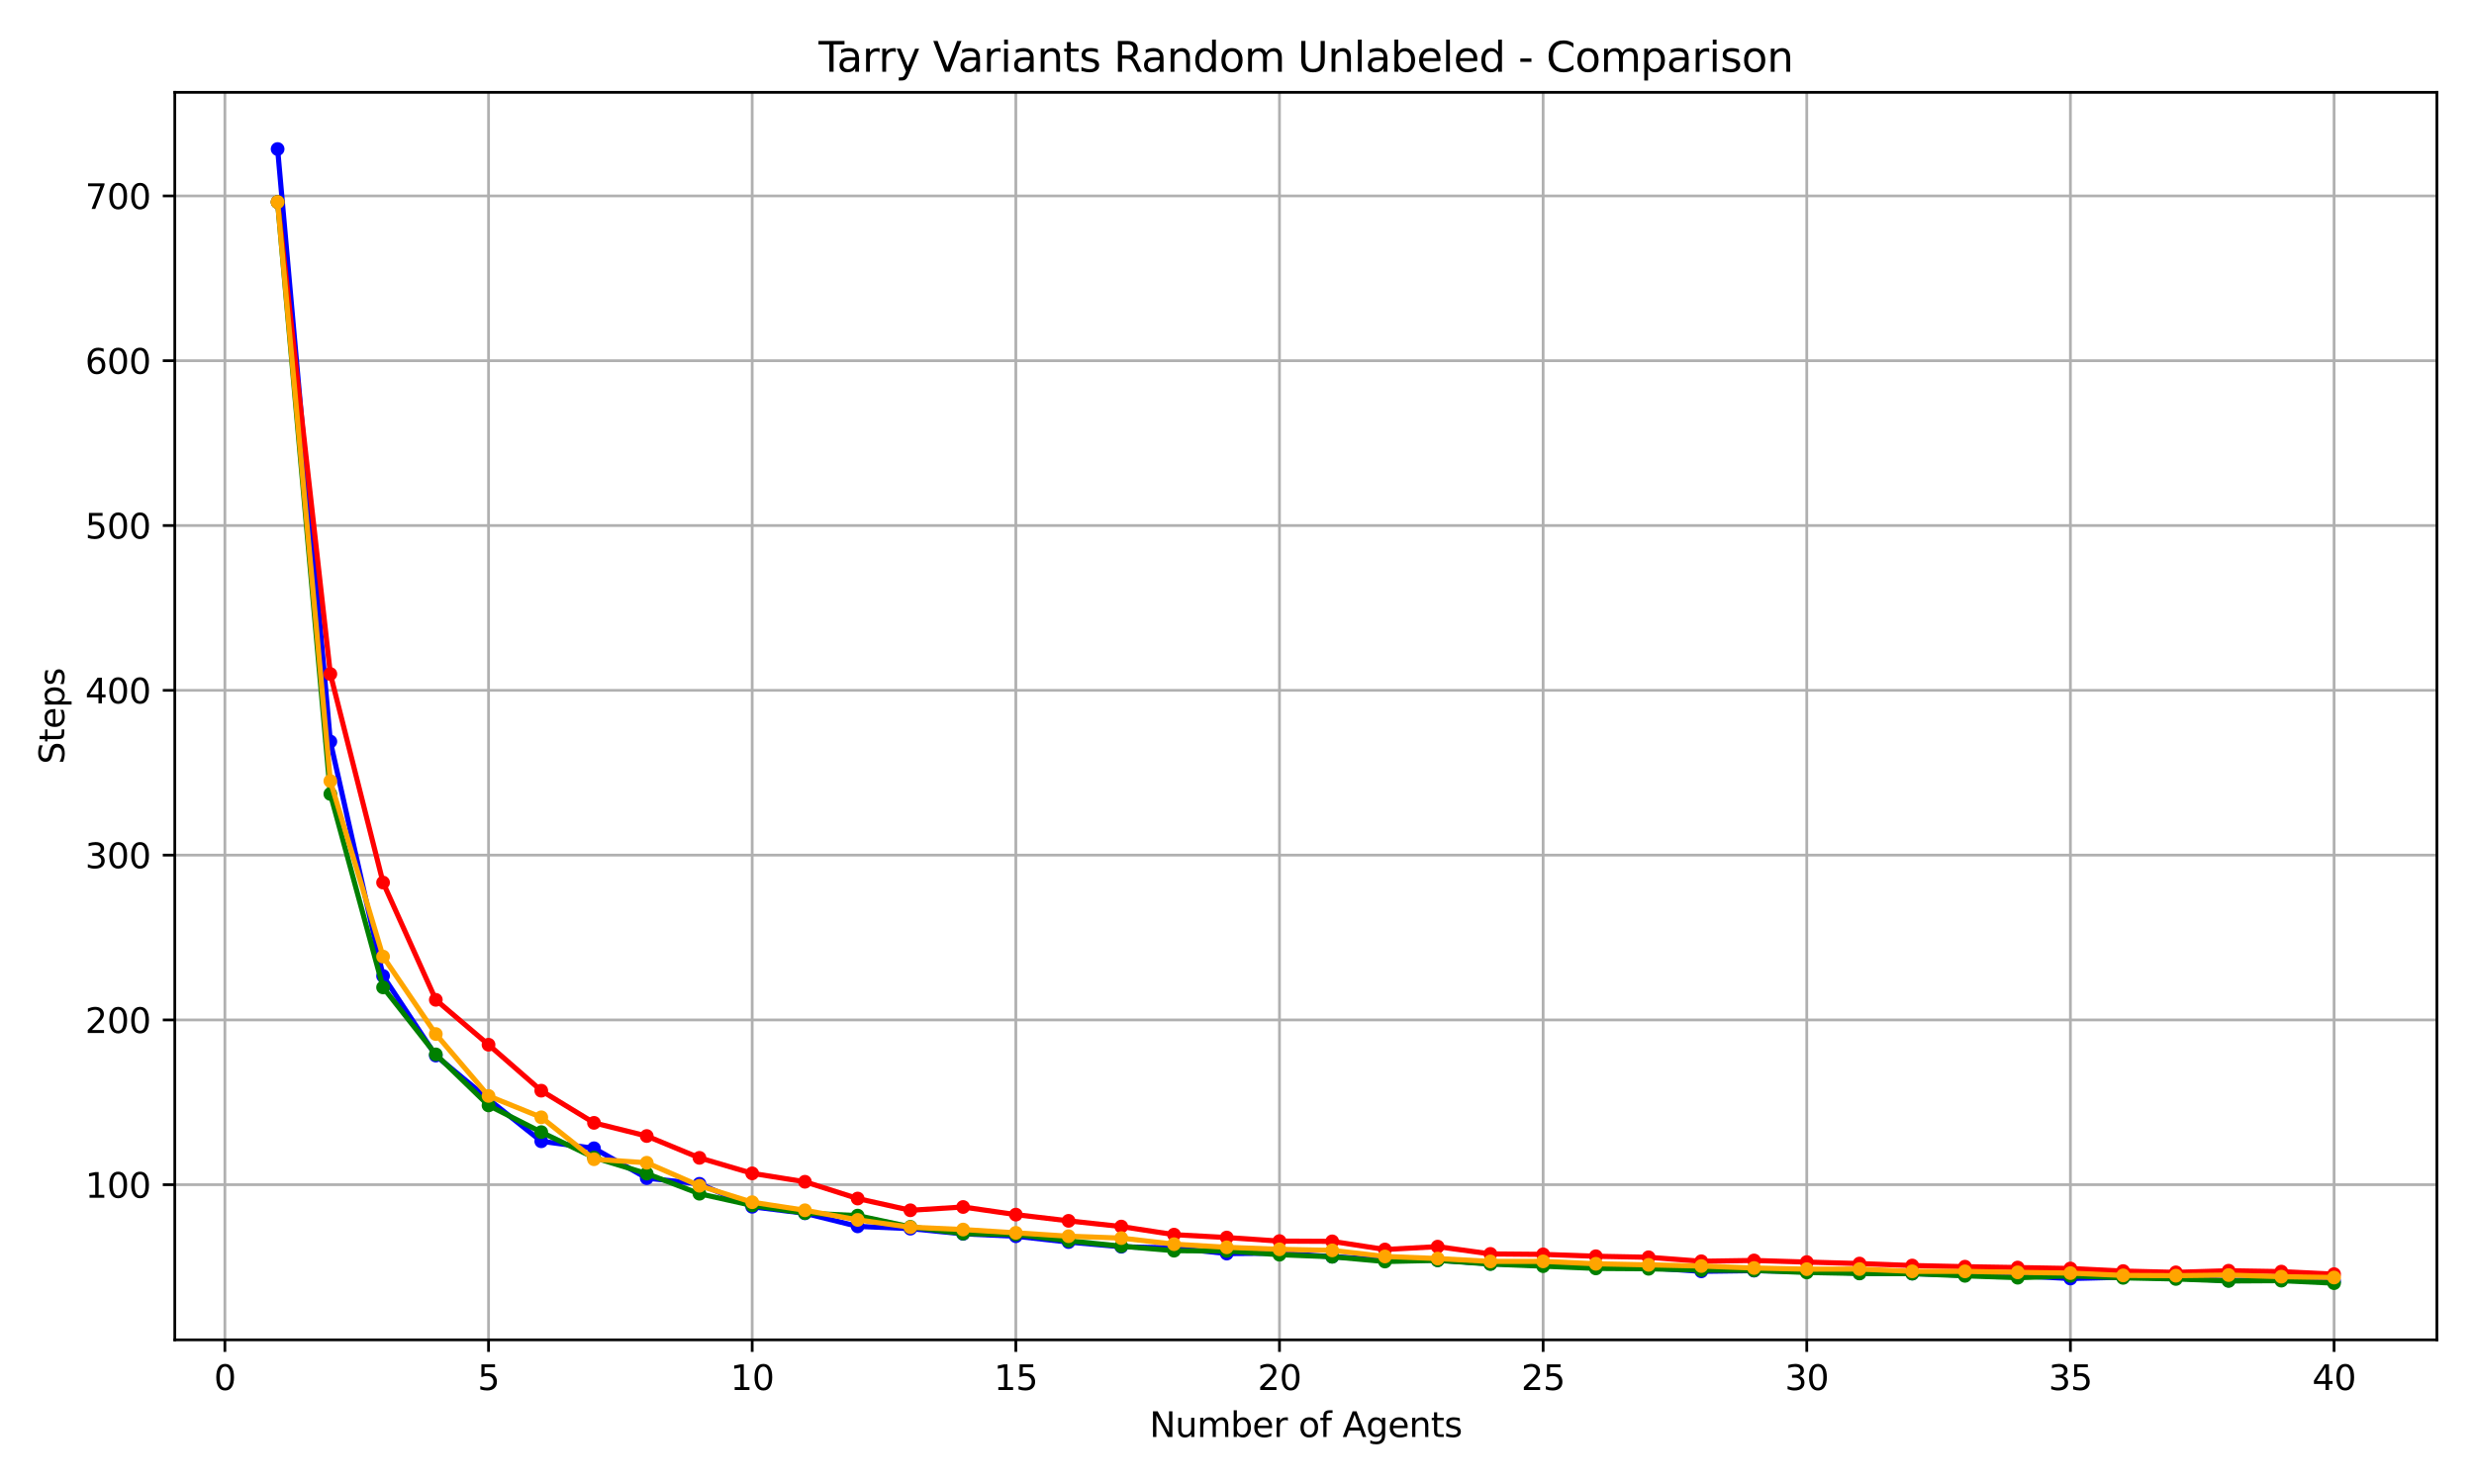 <?xml version="1.0" encoding="utf-8" standalone="no"?>
<!DOCTYPE svg PUBLIC "-//W3C//DTD SVG 1.1//EN"
  "http://www.w3.org/Graphics/SVG/1.1/DTD/svg11.dtd">
<svg xmlns:xlink="http://www.w3.org/1999/xlink" width="720pt" height="432pt" viewBox="0 0 720 432" xmlns="http://www.w3.org/2000/svg" version="1.1">
 <defs>
  <style type="text/css">*{stroke-linejoin: round; stroke-linecap: butt}</style>
 </defs>
 <g id="figure_1">
  <g id="patch_1">
   <path d="M 0 432 
L 720 432 
L 720 0 
L 0 0 
z
" style="fill: #ffffff"/>
  </g>
  <g id="axes_1">
   <g id="patch_2">
    <path d="M 50.87 390.04 
L 709.2 390.04 
L 709.2 26.88 
L 50.87 26.88 
z
" style="fill: #ffffff"/>
   </g>
   <g id="matplotlib.axis_1">
    <g id="xtick_1">
     <g id="line2d_1">
      <path d="M 65.448 390.04 
L 65.448 26.88 
" clip-path="url(#p82a83220ca)" style="fill: none; stroke: #b0b0b0; stroke-width: 0.8; stroke-linecap: square"/>
     </g>
     <g id="line2d_2">
      <defs>
       <path id="m74e7dd4999" d="M 0 0 
L 0 3.5 
" style="stroke: #000000; stroke-width: 0.8"/>
      </defs>
      <g>
       <use xlink:href="#m74e7dd4999" x="65.448" y="390.04" style="stroke: #000000; stroke-width: 0.8"/>
      </g>
     </g>
     <g id="text_1">
      <!-- 0 -->
      <g transform="translate(62.267 404.638) scale(0.1 -0.1)">
       <defs>
        <path id="DejaVuSans-30" d="M 2034 4250 
Q 1547 4250 1301 3770 
Q 1056 3291 1056 2328 
Q 1056 1369 1301 889 
Q 1547 409 2034 409 
Q 2525 409 2770 889 
Q 3016 1369 3016 2328 
Q 3016 3291 2770 3770 
Q 2525 4250 2034 4250 
z
M 2034 4750 
Q 2819 4750 3233 4129 
Q 3647 3509 3647 2328 
Q 3647 1150 3233 529 
Q 2819 -91 2034 -91 
Q 1250 -91 836 529 
Q 422 1150 422 2328 
Q 422 3509 836 4129 
Q 1250 4750 2034 4750 
z
" transform="scale(0.016)"/>
       </defs>
       <use xlink:href="#DejaVuSans-30"/>
      </g>
     </g>
    </g>
    <g id="xtick_2">
     <g id="line2d_3">
      <path d="M 142.177 390.04 
L 142.177 26.88 
" clip-path="url(#p82a83220ca)" style="fill: none; stroke: #b0b0b0; stroke-width: 0.8; stroke-linecap: square"/>
     </g>
     <g id="line2d_4">
      <g>
       <use xlink:href="#m74e7dd4999" x="142.177" y="390.04" style="stroke: #000000; stroke-width: 0.8"/>
      </g>
     </g>
     <g id="text_2">
      <!-- 5 -->
      <g transform="translate(138.996 404.638) scale(0.1 -0.1)">
       <defs>
        <path id="DejaVuSans-35" d="M 691 4666 
L 3169 4666 
L 3169 4134 
L 1269 4134 
L 1269 2991 
Q 1406 3038 1543 3061 
Q 1681 3084 1819 3084 
Q 2600 3084 3056 2656 
Q 3513 2228 3513 1497 
Q 3513 744 3044 326 
Q 2575 -91 1722 -91 
Q 1428 -91 1123 -41 
Q 819 9 494 109 
L 494 744 
Q 775 591 1075 516 
Q 1375 441 1709 441 
Q 2250 441 2565 725 
Q 2881 1009 2881 1497 
Q 2881 1984 2565 2268 
Q 2250 2553 1709 2553 
Q 1456 2553 1204 2497 
Q 953 2441 691 2322 
L 691 4666 
z
" transform="scale(0.016)"/>
       </defs>
       <use xlink:href="#DejaVuSans-35"/>
      </g>
     </g>
    </g>
    <g id="xtick_3">
     <g id="line2d_5">
      <path d="M 218.905 390.04 
L 218.905 26.88 
" clip-path="url(#p82a83220ca)" style="fill: none; stroke: #b0b0b0; stroke-width: 0.8; stroke-linecap: square"/>
     </g>
     <g id="line2d_6">
      <g>
       <use xlink:href="#m74e7dd4999" x="218.905" y="390.04" style="stroke: #000000; stroke-width: 0.8"/>
      </g>
     </g>
     <g id="text_3">
      <!-- 10 -->
      <g transform="translate(212.543 404.638) scale(0.1 -0.1)">
       <defs>
        <path id="DejaVuSans-31" d="M 794 531 
L 1825 531 
L 1825 4091 
L 703 3866 
L 703 4441 
L 1819 4666 
L 2450 4666 
L 2450 531 
L 3481 531 
L 3481 0 
L 794 0 
L 794 531 
z
" transform="scale(0.016)"/>
       </defs>
       <use xlink:href="#DejaVuSans-31"/>
       <use xlink:href="#DejaVuSans-30" x="63.623"/>
      </g>
     </g>
    </g>
    <g id="xtick_4">
     <g id="line2d_7">
      <path d="M 295.634 390.04 
L 295.634 26.88 
" clip-path="url(#p82a83220ca)" style="fill: none; stroke: #b0b0b0; stroke-width: 0.8; stroke-linecap: square"/>
     </g>
     <g id="line2d_8">
      <g>
       <use xlink:href="#m74e7dd4999" x="295.634" y="390.04" style="stroke: #000000; stroke-width: 0.8"/>
      </g>
     </g>
     <g id="text_4">
      <!-- 15 -->
      <g transform="translate(289.271 404.638) scale(0.1 -0.1)">
       <use xlink:href="#DejaVuSans-31"/>
       <use xlink:href="#DejaVuSans-35" x="63.623"/>
      </g>
     </g>
    </g>
    <g id="xtick_5">
     <g id="line2d_9">
      <path d="M 372.362 390.04 
L 372.362 26.88 
" clip-path="url(#p82a83220ca)" style="fill: none; stroke: #b0b0b0; stroke-width: 0.8; stroke-linecap: square"/>
     </g>
     <g id="line2d_10">
      <g>
       <use xlink:href="#m74e7dd4999" x="372.362" y="390.04" style="stroke: #000000; stroke-width: 0.8"/>
      </g>
     </g>
     <g id="text_5">
      <!-- 20 -->
      <g transform="translate(366 404.638) scale(0.1 -0.1)">
       <defs>
        <path id="DejaVuSans-32" d="M 1228 531 
L 3431 531 
L 3431 0 
L 469 0 
L 469 531 
Q 828 903 1448 1529 
Q 2069 2156 2228 2338 
Q 2531 2678 2651 2914 
Q 2772 3150 2772 3378 
Q 2772 3750 2511 3984 
Q 2250 4219 1831 4219 
Q 1534 4219 1204 4116 
Q 875 4013 500 3803 
L 500 4441 
Q 881 4594 1212 4672 
Q 1544 4750 1819 4750 
Q 2544 4750 2975 4387 
Q 3406 4025 3406 3419 
Q 3406 3131 3298 2873 
Q 3191 2616 2906 2266 
Q 2828 2175 2409 1742 
Q 1991 1309 1228 531 
z
" transform="scale(0.016)"/>
       </defs>
       <use xlink:href="#DejaVuSans-32"/>
       <use xlink:href="#DejaVuSans-30" x="63.623"/>
      </g>
     </g>
    </g>
    <g id="xtick_6">
     <g id="line2d_11">
      <path d="M 449.091 390.04 
L 449.091 26.88 
" clip-path="url(#p82a83220ca)" style="fill: none; stroke: #b0b0b0; stroke-width: 0.8; stroke-linecap: square"/>
     </g>
     <g id="line2d_12">
      <g>
       <use xlink:href="#m74e7dd4999" x="449.091" y="390.04" style="stroke: #000000; stroke-width: 0.8"/>
      </g>
     </g>
     <g id="text_6">
      <!-- 25 -->
      <g transform="translate(442.728 404.638) scale(0.1 -0.1)">
       <use xlink:href="#DejaVuSans-32"/>
       <use xlink:href="#DejaVuSans-35" x="63.623"/>
      </g>
     </g>
    </g>
    <g id="xtick_7">
     <g id="line2d_13">
      <path d="M 525.819 390.04 
L 525.819 26.88 
" clip-path="url(#p82a83220ca)" style="fill: none; stroke: #b0b0b0; stroke-width: 0.8; stroke-linecap: square"/>
     </g>
     <g id="line2d_14">
      <g>
       <use xlink:href="#m74e7dd4999" x="525.819" y="390.04" style="stroke: #000000; stroke-width: 0.8"/>
      </g>
     </g>
     <g id="text_7">
      <!-- 30 -->
      <g transform="translate(519.457 404.638) scale(0.1 -0.1)">
       <defs>
        <path id="DejaVuSans-33" d="M 2597 2516 
Q 3050 2419 3304 2112 
Q 3559 1806 3559 1356 
Q 3559 666 3084 287 
Q 2609 -91 1734 -91 
Q 1441 -91 1130 -33 
Q 819 25 488 141 
L 488 750 
Q 750 597 1062 519 
Q 1375 441 1716 441 
Q 2309 441 2620 675 
Q 2931 909 2931 1356 
Q 2931 1769 2642 2001 
Q 2353 2234 1838 2234 
L 1294 2234 
L 1294 2753 
L 1863 2753 
Q 2328 2753 2575 2939 
Q 2822 3125 2822 3475 
Q 2822 3834 2567 4026 
Q 2313 4219 1838 4219 
Q 1578 4219 1281 4162 
Q 984 4106 628 3988 
L 628 4550 
Q 988 4650 1302 4700 
Q 1616 4750 1894 4750 
Q 2613 4750 3031 4423 
Q 3450 4097 3450 3541 
Q 3450 3153 3228 2886 
Q 3006 2619 2597 2516 
z
" transform="scale(0.016)"/>
       </defs>
       <use xlink:href="#DejaVuSans-33"/>
       <use xlink:href="#DejaVuSans-30" x="63.623"/>
      </g>
     </g>
    </g>
    <g id="xtick_8">
     <g id="line2d_15">
      <path d="M 602.547 390.04 
L 602.547 26.88 
" clip-path="url(#p82a83220ca)" style="fill: none; stroke: #b0b0b0; stroke-width: 0.8; stroke-linecap: square"/>
     </g>
     <g id="line2d_16">
      <g>
       <use xlink:href="#m74e7dd4999" x="602.547" y="390.04" style="stroke: #000000; stroke-width: 0.8"/>
      </g>
     </g>
     <g id="text_8">
      <!-- 35 -->
      <g transform="translate(596.185 404.638) scale(0.1 -0.1)">
       <use xlink:href="#DejaVuSans-33"/>
       <use xlink:href="#DejaVuSans-35" x="63.623"/>
      </g>
     </g>
    </g>
    <g id="xtick_9">
     <g id="line2d_17">
      <path d="M 679.276 390.04 
L 679.276 26.88 
" clip-path="url(#p82a83220ca)" style="fill: none; stroke: #b0b0b0; stroke-width: 0.8; stroke-linecap: square"/>
     </g>
     <g id="line2d_18">
      <g>
       <use xlink:href="#m74e7dd4999" x="679.276" y="390.04" style="stroke: #000000; stroke-width: 0.8"/>
      </g>
     </g>
     <g id="text_9">
      <!-- 40 -->
      <g transform="translate(672.913 404.638) scale(0.1 -0.1)">
       <defs>
        <path id="DejaVuSans-34" d="M 2419 4116 
L 825 1625 
L 2419 1625 
L 2419 4116 
z
M 2253 4666 
L 3047 4666 
L 3047 1625 
L 3713 1625 
L 3713 1100 
L 3047 1100 
L 3047 0 
L 2419 0 
L 2419 1100 
L 313 1100 
L 313 1709 
L 2253 4666 
z
" transform="scale(0.016)"/>
       </defs>
       <use xlink:href="#DejaVuSans-34"/>
       <use xlink:href="#DejaVuSans-30" x="63.623"/>
      </g>
     </g>
    </g>
    <g id="text_10">
     <!-- Number of Agents -->
     <g transform="translate(334.547 418.317) scale(0.1 -0.1)">
      <defs>
       <path id="DejaVuSans-4e" d="M 628 4666 
L 1478 4666 
L 3547 763 
L 3547 4666 
L 4159 4666 
L 4159 0 
L 3309 0 
L 1241 3903 
L 1241 0 
L 628 0 
L 628 4666 
z
" transform="scale(0.016)"/>
       <path id="DejaVuSans-75" d="M 544 1381 
L 544 3500 
L 1119 3500 
L 1119 1403 
Q 1119 906 1312 657 
Q 1506 409 1894 409 
Q 2359 409 2629 706 
Q 2900 1003 2900 1516 
L 2900 3500 
L 3475 3500 
L 3475 0 
L 2900 0 
L 2900 538 
Q 2691 219 2414 64 
Q 2138 -91 1772 -91 
Q 1169 -91 856 284 
Q 544 659 544 1381 
z
M 1991 3584 
L 1991 3584 
z
" transform="scale(0.016)"/>
       <path id="DejaVuSans-6d" d="M 3328 2828 
Q 3544 3216 3844 3400 
Q 4144 3584 4550 3584 
Q 5097 3584 5394 3201 
Q 5691 2819 5691 2113 
L 5691 0 
L 5113 0 
L 5113 2094 
Q 5113 2597 4934 2840 
Q 4756 3084 4391 3084 
Q 3944 3084 3684 2787 
Q 3425 2491 3425 1978 
L 3425 0 
L 2847 0 
L 2847 2094 
Q 2847 2600 2669 2842 
Q 2491 3084 2119 3084 
Q 1678 3084 1418 2786 
Q 1159 2488 1159 1978 
L 1159 0 
L 581 0 
L 581 3500 
L 1159 3500 
L 1159 2956 
Q 1356 3278 1631 3431 
Q 1906 3584 2284 3584 
Q 2666 3584 2933 3390 
Q 3200 3197 3328 2828 
z
" transform="scale(0.016)"/>
       <path id="DejaVuSans-62" d="M 3116 1747 
Q 3116 2381 2855 2742 
Q 2594 3103 2138 3103 
Q 1681 3103 1420 2742 
Q 1159 2381 1159 1747 
Q 1159 1113 1420 752 
Q 1681 391 2138 391 
Q 2594 391 2855 752 
Q 3116 1113 3116 1747 
z
M 1159 2969 
Q 1341 3281 1617 3432 
Q 1894 3584 2278 3584 
Q 2916 3584 3314 3078 
Q 3713 2572 3713 1747 
Q 3713 922 3314 415 
Q 2916 -91 2278 -91 
Q 1894 -91 1617 61 
Q 1341 213 1159 525 
L 1159 0 
L 581 0 
L 581 4863 
L 1159 4863 
L 1159 2969 
z
" transform="scale(0.016)"/>
       <path id="DejaVuSans-65" d="M 3597 1894 
L 3597 1613 
L 953 1613 
Q 991 1019 1311 708 
Q 1631 397 2203 397 
Q 2534 397 2845 478 
Q 3156 559 3463 722 
L 3463 178 
Q 3153 47 2828 -22 
Q 2503 -91 2169 -91 
Q 1331 -91 842 396 
Q 353 884 353 1716 
Q 353 2575 817 3079 
Q 1281 3584 2069 3584 
Q 2775 3584 3186 3129 
Q 3597 2675 3597 1894 
z
M 3022 2063 
Q 3016 2534 2758 2815 
Q 2500 3097 2075 3097 
Q 1594 3097 1305 2825 
Q 1016 2553 972 2059 
L 3022 2063 
z
" transform="scale(0.016)"/>
       <path id="DejaVuSans-72" d="M 2631 2963 
Q 2534 3019 2420 3045 
Q 2306 3072 2169 3072 
Q 1681 3072 1420 2755 
Q 1159 2438 1159 1844 
L 1159 0 
L 581 0 
L 581 3500 
L 1159 3500 
L 1159 2956 
Q 1341 3275 1631 3429 
Q 1922 3584 2338 3584 
Q 2397 3584 2469 3576 
Q 2541 3569 2628 3553 
L 2631 2963 
z
" transform="scale(0.016)"/>
       <path id="DejaVuSans-20" transform="scale(0.016)"/>
       <path id="DejaVuSans-6f" d="M 1959 3097 
Q 1497 3097 1228 2736 
Q 959 2375 959 1747 
Q 959 1119 1226 758 
Q 1494 397 1959 397 
Q 2419 397 2687 759 
Q 2956 1122 2956 1747 
Q 2956 2369 2687 2733 
Q 2419 3097 1959 3097 
z
M 1959 3584 
Q 2709 3584 3137 3096 
Q 3566 2609 3566 1747 
Q 3566 888 3137 398 
Q 2709 -91 1959 -91 
Q 1206 -91 779 398 
Q 353 888 353 1747 
Q 353 2609 779 3096 
Q 1206 3584 1959 3584 
z
" transform="scale(0.016)"/>
       <path id="DejaVuSans-66" d="M 2375 4863 
L 2375 4384 
L 1825 4384 
Q 1516 4384 1395 4259 
Q 1275 4134 1275 3809 
L 1275 3500 
L 2222 3500 
L 2222 3053 
L 1275 3053 
L 1275 0 
L 697 0 
L 697 3053 
L 147 3053 
L 147 3500 
L 697 3500 
L 697 3744 
Q 697 4328 969 4595 
Q 1241 4863 1831 4863 
L 2375 4863 
z
" transform="scale(0.016)"/>
       <path id="DejaVuSans-41" d="M 2188 4044 
L 1331 1722 
L 3047 1722 
L 2188 4044 
z
M 1831 4666 
L 2547 4666 
L 4325 0 
L 3669 0 
L 3244 1197 
L 1141 1197 
L 716 0 
L 50 0 
L 1831 4666 
z
" transform="scale(0.016)"/>
       <path id="DejaVuSans-67" d="M 2906 1791 
Q 2906 2416 2648 2759 
Q 2391 3103 1925 3103 
Q 1463 3103 1205 2759 
Q 947 2416 947 1791 
Q 947 1169 1205 825 
Q 1463 481 1925 481 
Q 2391 481 2648 825 
Q 2906 1169 2906 1791 
z
M 3481 434 
Q 3481 -459 3084 -895 
Q 2688 -1331 1869 -1331 
Q 1566 -1331 1297 -1286 
Q 1028 -1241 775 -1147 
L 775 -588 
Q 1028 -725 1275 -790 
Q 1522 -856 1778 -856 
Q 2344 -856 2625 -561 
Q 2906 -266 2906 331 
L 2906 616 
Q 2728 306 2450 153 
Q 2172 0 1784 0 
Q 1141 0 747 490 
Q 353 981 353 1791 
Q 353 2603 747 3093 
Q 1141 3584 1784 3584 
Q 2172 3584 2450 3431 
Q 2728 3278 2906 2969 
L 2906 3500 
L 3481 3500 
L 3481 434 
z
" transform="scale(0.016)"/>
       <path id="DejaVuSans-6e" d="M 3513 2113 
L 3513 0 
L 2938 0 
L 2938 2094 
Q 2938 2591 2744 2837 
Q 2550 3084 2163 3084 
Q 1697 3084 1428 2787 
Q 1159 2491 1159 1978 
L 1159 0 
L 581 0 
L 581 3500 
L 1159 3500 
L 1159 2956 
Q 1366 3272 1645 3428 
Q 1925 3584 2291 3584 
Q 2894 3584 3203 3211 
Q 3513 2838 3513 2113 
z
" transform="scale(0.016)"/>
       <path id="DejaVuSans-74" d="M 1172 4494 
L 1172 3500 
L 2356 3500 
L 2356 3053 
L 1172 3053 
L 1172 1153 
Q 1172 725 1289 603 
Q 1406 481 1766 481 
L 2356 481 
L 2356 0 
L 1766 0 
Q 1100 0 847 248 
Q 594 497 594 1153 
L 594 3053 
L 172 3053 
L 172 3500 
L 594 3500 
L 594 4494 
L 1172 4494 
z
" transform="scale(0.016)"/>
       <path id="DejaVuSans-73" d="M 2834 3397 
L 2834 2853 
Q 2591 2978 2328 3040 
Q 2066 3103 1784 3103 
Q 1356 3103 1142 2972 
Q 928 2841 928 2578 
Q 928 2378 1081 2264 
Q 1234 2150 1697 2047 
L 1894 2003 
Q 2506 1872 2764 1633 
Q 3022 1394 3022 966 
Q 3022 478 2636 193 
Q 2250 -91 1575 -91 
Q 1294 -91 989 -36 
Q 684 19 347 128 
L 347 722 
Q 666 556 975 473 
Q 1284 391 1588 391 
Q 1994 391 2212 530 
Q 2431 669 2431 922 
Q 2431 1156 2273 1281 
Q 2116 1406 1581 1522 
L 1381 1569 
Q 847 1681 609 1914 
Q 372 2147 372 2553 
Q 372 3047 722 3315 
Q 1072 3584 1716 3584 
Q 2034 3584 2315 3537 
Q 2597 3491 2834 3397 
z
" transform="scale(0.016)"/>
      </defs>
      <use xlink:href="#DejaVuSans-4e"/>
      <use xlink:href="#DejaVuSans-75" x="74.805"/>
      <use xlink:href="#DejaVuSans-6d" x="138.184"/>
      <use xlink:href="#DejaVuSans-62" x="235.596"/>
      <use xlink:href="#DejaVuSans-65" x="299.072"/>
      <use xlink:href="#DejaVuSans-72" x="360.596"/>
      <use xlink:href="#DejaVuSans-20" x="401.709"/>
      <use xlink:href="#DejaVuSans-6f" x="433.496"/>
      <use xlink:href="#DejaVuSans-66" x="494.678"/>
      <use xlink:href="#DejaVuSans-20" x="529.883"/>
      <use xlink:href="#DejaVuSans-41" x="561.67"/>
      <use xlink:href="#DejaVuSans-67" x="630.078"/>
      <use xlink:href="#DejaVuSans-65" x="693.555"/>
      <use xlink:href="#DejaVuSans-6e" x="755.078"/>
      <use xlink:href="#DejaVuSans-74" x="818.457"/>
      <use xlink:href="#DejaVuSans-73" x="857.666"/>
     </g>
    </g>
   </g>
   <g id="matplotlib.axis_2">
    <g id="ytick_1">
     <g id="line2d_19">
      <path d="M 50.87 344.877 
L 709.2 344.877 
" clip-path="url(#p82a83220ca)" style="fill: none; stroke: #b0b0b0; stroke-width: 0.8; stroke-linecap: square"/>
     </g>
     <g id="line2d_20">
      <defs>
       <path id="m378c64c440" d="M 0 0 
L -3.5 0 
" style="stroke: #000000; stroke-width: 0.8"/>
      </defs>
      <g>
       <use xlink:href="#m378c64c440" x="50.87" y="344.877" style="stroke: #000000; stroke-width: 0.8"/>
      </g>
     </g>
     <g id="text_11">
      <!-- 100 -->
      <g transform="translate(24.782 348.676) scale(0.1 -0.1)">
       <use xlink:href="#DejaVuSans-31"/>
       <use xlink:href="#DejaVuSans-30" x="63.623"/>
       <use xlink:href="#DejaVuSans-30" x="127.246"/>
      </g>
     </g>
    </g>
    <g id="ytick_2">
     <g id="line2d_21">
      <path d="M 50.87 296.903 
L 709.2 296.903 
" clip-path="url(#p82a83220ca)" style="fill: none; stroke: #b0b0b0; stroke-width: 0.8; stroke-linecap: square"/>
     </g>
     <g id="line2d_22">
      <g>
       <use xlink:href="#m378c64c440" x="50.87" y="296.903" style="stroke: #000000; stroke-width: 0.8"/>
      </g>
     </g>
     <g id="text_12">
      <!-- 200 -->
      <g transform="translate(24.782 300.702) scale(0.1 -0.1)">
       <use xlink:href="#DejaVuSans-32"/>
       <use xlink:href="#DejaVuSans-30" x="63.623"/>
       <use xlink:href="#DejaVuSans-30" x="127.246"/>
      </g>
     </g>
    </g>
    <g id="ytick_3">
     <g id="line2d_23">
      <path d="M 50.87 248.929 
L 709.2 248.929 
" clip-path="url(#p82a83220ca)" style="fill: none; stroke: #b0b0b0; stroke-width: 0.8; stroke-linecap: square"/>
     </g>
     <g id="line2d_24">
      <g>
       <use xlink:href="#m378c64c440" x="50.87" y="248.929" style="stroke: #000000; stroke-width: 0.8"/>
      </g>
     </g>
     <g id="text_13">
      <!-- 300 -->
      <g transform="translate(24.782 252.728) scale(0.1 -0.1)">
       <use xlink:href="#DejaVuSans-33"/>
       <use xlink:href="#DejaVuSans-30" x="63.623"/>
       <use xlink:href="#DejaVuSans-30" x="127.246"/>
      </g>
     </g>
    </g>
    <g id="ytick_4">
     <g id="line2d_25">
      <path d="M 50.87 200.955 
L 709.2 200.955 
" clip-path="url(#p82a83220ca)" style="fill: none; stroke: #b0b0b0; stroke-width: 0.8; stroke-linecap: square"/>
     </g>
     <g id="line2d_26">
      <g>
       <use xlink:href="#m378c64c440" x="50.87" y="200.955" style="stroke: #000000; stroke-width: 0.8"/>
      </g>
     </g>
     <g id="text_14">
      <!-- 400 -->
      <g transform="translate(24.782 204.754) scale(0.1 -0.1)">
       <use xlink:href="#DejaVuSans-34"/>
       <use xlink:href="#DejaVuSans-30" x="63.623"/>
       <use xlink:href="#DejaVuSans-30" x="127.246"/>
      </g>
     </g>
    </g>
    <g id="ytick_5">
     <g id="line2d_27">
      <path d="M 50.87 152.981 
L 709.2 152.981 
" clip-path="url(#p82a83220ca)" style="fill: none; stroke: #b0b0b0; stroke-width: 0.8; stroke-linecap: square"/>
     </g>
     <g id="line2d_28">
      <g>
       <use xlink:href="#m378c64c440" x="50.87" y="152.981" style="stroke: #000000; stroke-width: 0.8"/>
      </g>
     </g>
     <g id="text_15">
      <!-- 500 -->
      <g transform="translate(24.782 156.78) scale(0.1 -0.1)">
       <use xlink:href="#DejaVuSans-35"/>
       <use xlink:href="#DejaVuSans-30" x="63.623"/>
       <use xlink:href="#DejaVuSans-30" x="127.246"/>
      </g>
     </g>
    </g>
    <g id="ytick_6">
     <g id="line2d_29">
      <path d="M 50.87 105.007 
L 709.2 105.007 
" clip-path="url(#p82a83220ca)" style="fill: none; stroke: #b0b0b0; stroke-width: 0.8; stroke-linecap: square"/>
     </g>
     <g id="line2d_30">
      <g>
       <use xlink:href="#m378c64c440" x="50.87" y="105.007" style="stroke: #000000; stroke-width: 0.8"/>
      </g>
     </g>
     <g id="text_16">
      <!-- 600 -->
      <g transform="translate(24.782 108.806) scale(0.1 -0.1)">
       <defs>
        <path id="DejaVuSans-36" d="M 2113 2584 
Q 1688 2584 1439 2293 
Q 1191 2003 1191 1497 
Q 1191 994 1439 701 
Q 1688 409 2113 409 
Q 2538 409 2786 701 
Q 3034 994 3034 1497 
Q 3034 2003 2786 2293 
Q 2538 2584 2113 2584 
z
M 3366 4563 
L 3366 3988 
Q 3128 4100 2886 4159 
Q 2644 4219 2406 4219 
Q 1781 4219 1451 3797 
Q 1122 3375 1075 2522 
Q 1259 2794 1537 2939 
Q 1816 3084 2150 3084 
Q 2853 3084 3261 2657 
Q 3669 2231 3669 1497 
Q 3669 778 3244 343 
Q 2819 -91 2113 -91 
Q 1303 -91 875 529 
Q 447 1150 447 2328 
Q 447 3434 972 4092 
Q 1497 4750 2381 4750 
Q 2619 4750 2861 4703 
Q 3103 4656 3366 4563 
z
" transform="scale(0.016)"/>
       </defs>
       <use xlink:href="#DejaVuSans-36"/>
       <use xlink:href="#DejaVuSans-30" x="63.623"/>
       <use xlink:href="#DejaVuSans-30" x="127.246"/>
      </g>
     </g>
    </g>
    <g id="ytick_7">
     <g id="line2d_31">
      <path d="M 50.87 57.033 
L 709.2 57.033 
" clip-path="url(#p82a83220ca)" style="fill: none; stroke: #b0b0b0; stroke-width: 0.8; stroke-linecap: square"/>
     </g>
     <g id="line2d_32">
      <g>
       <use xlink:href="#m378c64c440" x="50.87" y="57.033" style="stroke: #000000; stroke-width: 0.8"/>
      </g>
     </g>
     <g id="text_17">
      <!-- 700 -->
      <g transform="translate(24.782 60.832) scale(0.1 -0.1)">
       <defs>
        <path id="DejaVuSans-37" d="M 525 4666 
L 3525 4666 
L 3525 4397 
L 1831 0 
L 1172 0 
L 2766 4134 
L 525 4134 
L 525 4666 
z
" transform="scale(0.016)"/>
       </defs>
       <use xlink:href="#DejaVuSans-37"/>
       <use xlink:href="#DejaVuSans-30" x="63.623"/>
       <use xlink:href="#DejaVuSans-30" x="127.246"/>
      </g>
     </g>
    </g>
    <g id="text_18">
     <!-- Steps -->
     <g transform="translate(18.703 222.45) rotate(-90) scale(0.1 -0.1)">
      <defs>
       <path id="DejaVuSans-53" d="M 3425 4513 
L 3425 3897 
Q 3066 4069 2747 4153 
Q 2428 4238 2131 4238 
Q 1616 4238 1336 4038 
Q 1056 3838 1056 3469 
Q 1056 3159 1242 3001 
Q 1428 2844 1947 2747 
L 2328 2669 
Q 3034 2534 3370 2195 
Q 3706 1856 3706 1288 
Q 3706 609 3251 259 
Q 2797 -91 1919 -91 
Q 1588 -91 1214 -16 
Q 841 59 441 206 
L 441 856 
Q 825 641 1194 531 
Q 1563 422 1919 422 
Q 2459 422 2753 634 
Q 3047 847 3047 1241 
Q 3047 1584 2836 1778 
Q 2625 1972 2144 2069 
L 1759 2144 
Q 1053 2284 737 2584 
Q 422 2884 422 3419 
Q 422 4038 858 4394 
Q 1294 4750 2059 4750 
Q 2388 4750 2728 4690 
Q 3069 4631 3425 4513 
z
" transform="scale(0.016)"/>
       <path id="DejaVuSans-70" d="M 1159 525 
L 1159 -1331 
L 581 -1331 
L 581 3500 
L 1159 3500 
L 1159 2969 
Q 1341 3281 1617 3432 
Q 1894 3584 2278 3584 
Q 2916 3584 3314 3078 
Q 3713 2572 3713 1747 
Q 3713 922 3314 415 
Q 2916 -91 2278 -91 
Q 1894 -91 1617 61 
Q 1341 213 1159 525 
z
M 3116 1747 
Q 3116 2381 2855 2742 
Q 2594 3103 2138 3103 
Q 1681 3103 1420 2742 
Q 1159 2381 1159 1747 
Q 1159 1113 1420 752 
Q 1681 391 2138 391 
Q 2594 391 2855 752 
Q 3116 1113 3116 1747 
z
" transform="scale(0.016)"/>
      </defs>
      <use xlink:href="#DejaVuSans-53"/>
      <use xlink:href="#DejaVuSans-74" x="63.477"/>
      <use xlink:href="#DejaVuSans-65" x="102.686"/>
      <use xlink:href="#DejaVuSans-70" x="164.209"/>
      <use xlink:href="#DejaVuSans-73" x="227.686"/>
     </g>
    </g>
   </g>
   <g id="line2d_33">
    <path d="M 80.794 43.387 
L 96.14 215.863 
L 111.485 284.113 
L 126.831 307.279 
L 142.177 320.017 
L 157.523 332.229 
L 172.868 334.271 
L 188.214 342.964 
L 203.56 344.614 
L 218.905 351.296 
L 234.251 353.192 
L 249.597 356.999 
L 264.942 357.667 
L 280.288 359.171 
L 295.634 359.877 
L 310.979 361.574 
L 326.325 362.929 
L 341.671 363.285 
L 357.016 364.924 
L 372.362 364.805 
L 387.708 365.822 
L 403.054 366.705 
L 418.399 366.832 
L 433.745 367.879 
L 449.091 368.348 
L 464.436 368.992 
L 479.782 369.046 
L 495.128 370.094 
L 510.473 369.891 
L 525.819 370.14 
L 541.165 370.62 
L 556.51 370.731 
L 571.856 371.226 
L 587.202 371.376 
L 602.547 372.186 
L 617.893 371.802 
L 633.239 372.067 
L 648.585 372.765 
L 663.93 372.324 
L 679.276 372.961 
" clip-path="url(#p82a83220ca)" style="fill: none; stroke: #0000ff; stroke-width: 1.5; stroke-linecap: square"/>
    <defs>
     <path id="m0065d5ba5e" d="M 0 1.5 
C 0.398 1.5 0.779 1.342 1.061 1.061 
C 1.342 0.779 1.5 0.398 1.5 0 
C 1.5 -0.398 1.342 -0.779 1.061 -1.061 
C 0.779 -1.342 0.398 -1.5 0 -1.5 
C -0.398 -1.5 -0.779 -1.342 -1.061 -1.061 
C -1.342 -0.779 -1.5 -0.398 -1.5 0 
C -1.5 0.398 -1.342 0.779 -1.061 1.061 
C -0.779 1.342 -0.398 1.5 0 1.5 
z
" style="stroke: #0000ff"/>
    </defs>
    <g clip-path="url(#p82a83220ca)">
     <use xlink:href="#m0065d5ba5e" x="80.794" y="43.387" style="fill: #0000ff; stroke: #0000ff"/>
     <use xlink:href="#m0065d5ba5e" x="96.14" y="215.863" style="fill: #0000ff; stroke: #0000ff"/>
     <use xlink:href="#m0065d5ba5e" x="111.485" y="284.113" style="fill: #0000ff; stroke: #0000ff"/>
     <use xlink:href="#m0065d5ba5e" x="126.831" y="307.279" style="fill: #0000ff; stroke: #0000ff"/>
     <use xlink:href="#m0065d5ba5e" x="142.177" y="320.017" style="fill: #0000ff; stroke: #0000ff"/>
     <use xlink:href="#m0065d5ba5e" x="157.523" y="332.229" style="fill: #0000ff; stroke: #0000ff"/>
     <use xlink:href="#m0065d5ba5e" x="172.868" y="334.271" style="fill: #0000ff; stroke: #0000ff"/>
     <use xlink:href="#m0065d5ba5e" x="188.214" y="342.964" style="fill: #0000ff; stroke: #0000ff"/>
     <use xlink:href="#m0065d5ba5e" x="203.56" y="344.614" style="fill: #0000ff; stroke: #0000ff"/>
     <use xlink:href="#m0065d5ba5e" x="218.905" y="351.296" style="fill: #0000ff; stroke: #0000ff"/>
     <use xlink:href="#m0065d5ba5e" x="234.251" y="353.192" style="fill: #0000ff; stroke: #0000ff"/>
     <use xlink:href="#m0065d5ba5e" x="249.597" y="356.999" style="fill: #0000ff; stroke: #0000ff"/>
     <use xlink:href="#m0065d5ba5e" x="264.942" y="357.667" style="fill: #0000ff; stroke: #0000ff"/>
     <use xlink:href="#m0065d5ba5e" x="280.288" y="359.171" style="fill: #0000ff; stroke: #0000ff"/>
     <use xlink:href="#m0065d5ba5e" x="295.634" y="359.877" style="fill: #0000ff; stroke: #0000ff"/>
     <use xlink:href="#m0065d5ba5e" x="310.979" y="361.574" style="fill: #0000ff; stroke: #0000ff"/>
     <use xlink:href="#m0065d5ba5e" x="326.325" y="362.929" style="fill: #0000ff; stroke: #0000ff"/>
     <use xlink:href="#m0065d5ba5e" x="341.671" y="363.285" style="fill: #0000ff; stroke: #0000ff"/>
     <use xlink:href="#m0065d5ba5e" x="357.016" y="364.924" style="fill: #0000ff; stroke: #0000ff"/>
     <use xlink:href="#m0065d5ba5e" x="372.362" y="364.805" style="fill: #0000ff; stroke: #0000ff"/>
     <use xlink:href="#m0065d5ba5e" x="387.708" y="365.822" style="fill: #0000ff; stroke: #0000ff"/>
     <use xlink:href="#m0065d5ba5e" x="403.054" y="366.705" style="fill: #0000ff; stroke: #0000ff"/>
     <use xlink:href="#m0065d5ba5e" x="418.399" y="366.832" style="fill: #0000ff; stroke: #0000ff"/>
     <use xlink:href="#m0065d5ba5e" x="433.745" y="367.879" style="fill: #0000ff; stroke: #0000ff"/>
     <use xlink:href="#m0065d5ba5e" x="449.091" y="368.348" style="fill: #0000ff; stroke: #0000ff"/>
     <use xlink:href="#m0065d5ba5e" x="464.436" y="368.992" style="fill: #0000ff; stroke: #0000ff"/>
     <use xlink:href="#m0065d5ba5e" x="479.782" y="369.046" style="fill: #0000ff; stroke: #0000ff"/>
     <use xlink:href="#m0065d5ba5e" x="495.128" y="370.094" style="fill: #0000ff; stroke: #0000ff"/>
     <use xlink:href="#m0065d5ba5e" x="510.473" y="369.891" style="fill: #0000ff; stroke: #0000ff"/>
     <use xlink:href="#m0065d5ba5e" x="525.819" y="370.14" style="fill: #0000ff; stroke: #0000ff"/>
     <use xlink:href="#m0065d5ba5e" x="541.165" y="370.62" style="fill: #0000ff; stroke: #0000ff"/>
     <use xlink:href="#m0065d5ba5e" x="556.51" y="370.731" style="fill: #0000ff; stroke: #0000ff"/>
     <use xlink:href="#m0065d5ba5e" x="571.856" y="371.226" style="fill: #0000ff; stroke: #0000ff"/>
     <use xlink:href="#m0065d5ba5e" x="587.202" y="371.376" style="fill: #0000ff; stroke: #0000ff"/>
     <use xlink:href="#m0065d5ba5e" x="602.547" y="372.186" style="fill: #0000ff; stroke: #0000ff"/>
     <use xlink:href="#m0065d5ba5e" x="617.893" y="371.802" style="fill: #0000ff; stroke: #0000ff"/>
     <use xlink:href="#m0065d5ba5e" x="633.239" y="372.067" style="fill: #0000ff; stroke: #0000ff"/>
     <use xlink:href="#m0065d5ba5e" x="648.585" y="372.765" style="fill: #0000ff; stroke: #0000ff"/>
     <use xlink:href="#m0065d5ba5e" x="663.93" y="372.324" style="fill: #0000ff; stroke: #0000ff"/>
     <use xlink:href="#m0065d5ba5e" x="679.276" y="372.961" style="fill: #0000ff; stroke: #0000ff"/>
    </g>
   </g>
   <g id="line2d_34">
    <path d="M 80.794 58.823 
L 96.14 196.204 
L 111.485 256.921 
L 126.831 291.056 
L 142.177 304.124 
L 157.523 317.503 
L 172.868 326.869 
L 188.214 330.703 
L 203.56 337.057 
L 218.905 341.574 
L 234.251 344.019 
L 249.597 348.901 
L 264.942 352.319 
L 280.288 351.363 
L 295.634 353.583 
L 310.979 355.395 
L 326.325 357.055 
L 341.671 359.411 
L 357.016 360.252 
L 372.362 361.286 
L 387.708 361.368 
L 403.054 363.735 
L 418.399 362.902 
L 433.745 365.018 
L 449.091 365.156 
L 464.436 365.703 
L 479.782 365.999 
L 495.128 367.164 
L 510.473 366.926 
L 525.819 367.398 
L 541.165 367.826 
L 556.51 368.403 
L 571.856 368.739 
L 587.202 368.991 
L 602.547 369.269 
L 617.893 370.017 
L 633.239 370.391 
L 648.585 369.915 
L 663.93 370.173 
L 679.276 370.91 
" clip-path="url(#p82a83220ca)" style="fill: none; stroke: #ff0000; stroke-width: 1.5; stroke-linecap: square"/>
    <defs>
     <path id="m0979d18045" d="M 0 1.5 
C 0.398 1.5 0.779 1.342 1.061 1.061 
C 1.342 0.779 1.5 0.398 1.5 0 
C 1.5 -0.398 1.342 -0.779 1.061 -1.061 
C 0.779 -1.342 0.398 -1.5 0 -1.5 
C -0.398 -1.5 -0.779 -1.342 -1.061 -1.061 
C -1.342 -0.779 -1.5 -0.398 -1.5 0 
C -1.5 0.398 -1.342 0.779 -1.061 1.061 
C -0.779 1.342 -0.398 1.5 0 1.5 
z
" style="stroke: #ff0000"/>
    </defs>
    <g clip-path="url(#p82a83220ca)">
     <use xlink:href="#m0979d18045" x="80.794" y="58.823" style="fill: #ff0000; stroke: #ff0000"/>
     <use xlink:href="#m0979d18045" x="96.14" y="196.204" style="fill: #ff0000; stroke: #ff0000"/>
     <use xlink:href="#m0979d18045" x="111.485" y="256.921" style="fill: #ff0000; stroke: #ff0000"/>
     <use xlink:href="#m0979d18045" x="126.831" y="291.056" style="fill: #ff0000; stroke: #ff0000"/>
     <use xlink:href="#m0979d18045" x="142.177" y="304.124" style="fill: #ff0000; stroke: #ff0000"/>
     <use xlink:href="#m0979d18045" x="157.523" y="317.503" style="fill: #ff0000; stroke: #ff0000"/>
     <use xlink:href="#m0979d18045" x="172.868" y="326.869" style="fill: #ff0000; stroke: #ff0000"/>
     <use xlink:href="#m0979d18045" x="188.214" y="330.703" style="fill: #ff0000; stroke: #ff0000"/>
     <use xlink:href="#m0979d18045" x="203.56" y="337.057" style="fill: #ff0000; stroke: #ff0000"/>
     <use xlink:href="#m0979d18045" x="218.905" y="341.574" style="fill: #ff0000; stroke: #ff0000"/>
     <use xlink:href="#m0979d18045" x="234.251" y="344.019" style="fill: #ff0000; stroke: #ff0000"/>
     <use xlink:href="#m0979d18045" x="249.597" y="348.901" style="fill: #ff0000; stroke: #ff0000"/>
     <use xlink:href="#m0979d18045" x="264.942" y="352.319" style="fill: #ff0000; stroke: #ff0000"/>
     <use xlink:href="#m0979d18045" x="280.288" y="351.363" style="fill: #ff0000; stroke: #ff0000"/>
     <use xlink:href="#m0979d18045" x="295.634" y="353.583" style="fill: #ff0000; stroke: #ff0000"/>
     <use xlink:href="#m0979d18045" x="310.979" y="355.395" style="fill: #ff0000; stroke: #ff0000"/>
     <use xlink:href="#m0979d18045" x="326.325" y="357.055" style="fill: #ff0000; stroke: #ff0000"/>
     <use xlink:href="#m0979d18045" x="341.671" y="359.411" style="fill: #ff0000; stroke: #ff0000"/>
     <use xlink:href="#m0979d18045" x="357.016" y="360.252" style="fill: #ff0000; stroke: #ff0000"/>
     <use xlink:href="#m0979d18045" x="372.362" y="361.286" style="fill: #ff0000; stroke: #ff0000"/>
     <use xlink:href="#m0979d18045" x="387.708" y="361.368" style="fill: #ff0000; stroke: #ff0000"/>
     <use xlink:href="#m0979d18045" x="403.054" y="363.735" style="fill: #ff0000; stroke: #ff0000"/>
     <use xlink:href="#m0979d18045" x="418.399" y="362.902" style="fill: #ff0000; stroke: #ff0000"/>
     <use xlink:href="#m0979d18045" x="433.745" y="365.018" style="fill: #ff0000; stroke: #ff0000"/>
     <use xlink:href="#m0979d18045" x="449.091" y="365.156" style="fill: #ff0000; stroke: #ff0000"/>
     <use xlink:href="#m0979d18045" x="464.436" y="365.703" style="fill: #ff0000; stroke: #ff0000"/>
     <use xlink:href="#m0979d18045" x="479.782" y="365.999" style="fill: #ff0000; stroke: #ff0000"/>
     <use xlink:href="#m0979d18045" x="495.128" y="367.164" style="fill: #ff0000; stroke: #ff0000"/>
     <use xlink:href="#m0979d18045" x="510.473" y="366.926" style="fill: #ff0000; stroke: #ff0000"/>
     <use xlink:href="#m0979d18045" x="525.819" y="367.398" style="fill: #ff0000; stroke: #ff0000"/>
     <use xlink:href="#m0979d18045" x="541.165" y="367.826" style="fill: #ff0000; stroke: #ff0000"/>
     <use xlink:href="#m0979d18045" x="556.51" y="368.403" style="fill: #ff0000; stroke: #ff0000"/>
     <use xlink:href="#m0979d18045" x="571.856" y="368.739" style="fill: #ff0000; stroke: #ff0000"/>
     <use xlink:href="#m0979d18045" x="587.202" y="368.991" style="fill: #ff0000; stroke: #ff0000"/>
     <use xlink:href="#m0979d18045" x="602.547" y="369.269" style="fill: #ff0000; stroke: #ff0000"/>
     <use xlink:href="#m0979d18045" x="617.893" y="370.017" style="fill: #ff0000; stroke: #ff0000"/>
     <use xlink:href="#m0979d18045" x="633.239" y="370.391" style="fill: #ff0000; stroke: #ff0000"/>
     <use xlink:href="#m0979d18045" x="648.585" y="369.915" style="fill: #ff0000; stroke: #ff0000"/>
     <use xlink:href="#m0979d18045" x="663.93" y="370.173" style="fill: #ff0000; stroke: #ff0000"/>
     <use xlink:href="#m0979d18045" x="679.276" y="370.91" style="fill: #ff0000; stroke: #ff0000"/>
    </g>
   </g>
   <g id="line2d_35">
    <path d="M 80.794 58.823 
L 96.14 231.131 
L 111.485 287.437 
L 126.831 306.937 
L 142.177 321.79 
L 157.523 329.573 
L 172.868 336.973 
L 188.214 341.643 
L 203.56 347.504 
L 218.905 350.904 
L 234.251 353.15 
L 249.597 353.871 
L 264.942 357.145 
L 280.288 359.11 
L 295.634 359.363 
L 310.979 361.198 
L 326.325 362.771 
L 341.671 364.08 
L 357.016 364.157 
L 372.362 365.25 
L 387.708 365.849 
L 403.054 367.239 
L 418.399 366.897 
L 433.745 367.972 
L 449.091 368.586 
L 464.436 369.242 
L 479.782 369.349 
L 495.128 369.741 
L 510.473 369.829 
L 525.819 370.42 
L 541.165 370.716 
L 556.51 370.766 
L 571.856 371.399 
L 587.202 371.944 
L 602.547 371.414 
L 617.893 371.986 
L 633.239 372.308 
L 648.585 372.892 
L 663.93 372.8 
L 679.276 373.533 
" clip-path="url(#p82a83220ca)" style="fill: none; stroke: #008000; stroke-width: 1.5; stroke-linecap: square"/>
    <defs>
     <path id="md32c907d98" d="M 0 1.5 
C 0.398 1.5 0.779 1.342 1.061 1.061 
C 1.342 0.779 1.5 0.398 1.5 0 
C 1.5 -0.398 1.342 -0.779 1.061 -1.061 
C 0.779 -1.342 0.398 -1.5 0 -1.5 
C -0.398 -1.5 -0.779 -1.342 -1.061 -1.061 
C -1.342 -0.779 -1.5 -0.398 -1.5 0 
C -1.5 0.398 -1.342 0.779 -1.061 1.061 
C -0.779 1.342 -0.398 1.5 0 1.5 
z
" style="stroke: #008000"/>
    </defs>
    <g clip-path="url(#p82a83220ca)">
     <use xlink:href="#md32c907d98" x="80.794" y="58.823" style="fill: #008000; stroke: #008000"/>
     <use xlink:href="#md32c907d98" x="96.14" y="231.131" style="fill: #008000; stroke: #008000"/>
     <use xlink:href="#md32c907d98" x="111.485" y="287.437" style="fill: #008000; stroke: #008000"/>
     <use xlink:href="#md32c907d98" x="126.831" y="306.937" style="fill: #008000; stroke: #008000"/>
     <use xlink:href="#md32c907d98" x="142.177" y="321.79" style="fill: #008000; stroke: #008000"/>
     <use xlink:href="#md32c907d98" x="157.523" y="329.573" style="fill: #008000; stroke: #008000"/>
     <use xlink:href="#md32c907d98" x="172.868" y="336.973" style="fill: #008000; stroke: #008000"/>
     <use xlink:href="#md32c907d98" x="188.214" y="341.643" style="fill: #008000; stroke: #008000"/>
     <use xlink:href="#md32c907d98" x="203.56" y="347.504" style="fill: #008000; stroke: #008000"/>
     <use xlink:href="#md32c907d98" x="218.905" y="350.904" style="fill: #008000; stroke: #008000"/>
     <use xlink:href="#md32c907d98" x="234.251" y="353.15" style="fill: #008000; stroke: #008000"/>
     <use xlink:href="#md32c907d98" x="249.597" y="353.871" style="fill: #008000; stroke: #008000"/>
     <use xlink:href="#md32c907d98" x="264.942" y="357.145" style="fill: #008000; stroke: #008000"/>
     <use xlink:href="#md32c907d98" x="280.288" y="359.11" style="fill: #008000; stroke: #008000"/>
     <use xlink:href="#md32c907d98" x="295.634" y="359.363" style="fill: #008000; stroke: #008000"/>
     <use xlink:href="#md32c907d98" x="310.979" y="361.198" style="fill: #008000; stroke: #008000"/>
     <use xlink:href="#md32c907d98" x="326.325" y="362.771" style="fill: #008000; stroke: #008000"/>
     <use xlink:href="#md32c907d98" x="341.671" y="364.08" style="fill: #008000; stroke: #008000"/>
     <use xlink:href="#md32c907d98" x="357.016" y="364.157" style="fill: #008000; stroke: #008000"/>
     <use xlink:href="#md32c907d98" x="372.362" y="365.25" style="fill: #008000; stroke: #008000"/>
     <use xlink:href="#md32c907d98" x="387.708" y="365.849" style="fill: #008000; stroke: #008000"/>
     <use xlink:href="#md32c907d98" x="403.054" y="367.239" style="fill: #008000; stroke: #008000"/>
     <use xlink:href="#md32c907d98" x="418.399" y="366.897" style="fill: #008000; stroke: #008000"/>
     <use xlink:href="#md32c907d98" x="433.745" y="367.972" style="fill: #008000; stroke: #008000"/>
     <use xlink:href="#md32c907d98" x="449.091" y="368.586" style="fill: #008000; stroke: #008000"/>
     <use xlink:href="#md32c907d98" x="464.436" y="369.242" style="fill: #008000; stroke: #008000"/>
     <use xlink:href="#md32c907d98" x="479.782" y="369.349" style="fill: #008000; stroke: #008000"/>
     <use xlink:href="#md32c907d98" x="495.128" y="369.741" style="fill: #008000; stroke: #008000"/>
     <use xlink:href="#md32c907d98" x="510.473" y="369.829" style="fill: #008000; stroke: #008000"/>
     <use xlink:href="#md32c907d98" x="525.819" y="370.42" style="fill: #008000; stroke: #008000"/>
     <use xlink:href="#md32c907d98" x="541.165" y="370.716" style="fill: #008000; stroke: #008000"/>
     <use xlink:href="#md32c907d98" x="556.51" y="370.766" style="fill: #008000; stroke: #008000"/>
     <use xlink:href="#md32c907d98" x="571.856" y="371.399" style="fill: #008000; stroke: #008000"/>
     <use xlink:href="#md32c907d98" x="587.202" y="371.944" style="fill: #008000; stroke: #008000"/>
     <use xlink:href="#md32c907d98" x="602.547" y="371.414" style="fill: #008000; stroke: #008000"/>
     <use xlink:href="#md32c907d98" x="617.893" y="371.986" style="fill: #008000; stroke: #008000"/>
     <use xlink:href="#md32c907d98" x="633.239" y="372.308" style="fill: #008000; stroke: #008000"/>
     <use xlink:href="#md32c907d98" x="648.585" y="372.892" style="fill: #008000; stroke: #008000"/>
     <use xlink:href="#md32c907d98" x="663.93" y="372.8" style="fill: #008000; stroke: #008000"/>
     <use xlink:href="#md32c907d98" x="679.276" y="373.533" style="fill: #008000; stroke: #008000"/>
    </g>
   </g>
   <g id="line2d_36">
    <path d="M 80.794 58.823 
L 96.14 227.366 
L 111.485 278.471 
L 126.831 301.015 
L 142.177 319.03 
L 157.523 325.252 
L 172.868 337.46 
L 188.214 338.485 
L 203.56 345.182 
L 218.905 349.968 
L 234.251 352.317 
L 249.597 355.118 
L 264.942 357.248 
L 280.288 357.928 
L 295.634 358.883 
L 310.979 359.866 
L 326.325 360.415 
L 341.671 362.188 
L 357.016 363.097 
L 372.362 363.685 
L 387.708 363.992 
L 403.054 365.761 
L 418.399 366.367 
L 433.745 367.208 
L 449.091 367.189 
L 464.436 367.895 
L 479.782 368.206 
L 495.128 368.547 
L 510.473 369.119 
L 525.819 369.461 
L 541.165 369.43 
L 556.51 370.09 
L 571.856 370.098 
L 587.202 370.389 
L 602.547 370.604 
L 617.893 371.276 
L 633.239 371.357 
L 648.585 371.172 
L 663.93 371.641 
L 679.276 371.89 
" clip-path="url(#p82a83220ca)" style="fill: none; stroke: #ffa500; stroke-width: 1.5; stroke-linecap: square"/>
    <defs>
     <path id="m2e8f419473" d="M 0 1.5 
C 0.398 1.5 0.779 1.342 1.061 1.061 
C 1.342 0.779 1.5 0.398 1.5 0 
C 1.5 -0.398 1.342 -0.779 1.061 -1.061 
C 0.779 -1.342 0.398 -1.5 0 -1.5 
C -0.398 -1.5 -0.779 -1.342 -1.061 -1.061 
C -1.342 -0.779 -1.5 -0.398 -1.5 0 
C -1.5 0.398 -1.342 0.779 -1.061 1.061 
C -0.779 1.342 -0.398 1.5 0 1.5 
z
" style="stroke: #ffa500"/>
    </defs>
    <g clip-path="url(#p82a83220ca)">
     <use xlink:href="#m2e8f419473" x="80.794" y="58.823" style="fill: #ffa500; stroke: #ffa500"/>
     <use xlink:href="#m2e8f419473" x="96.14" y="227.366" style="fill: #ffa500; stroke: #ffa500"/>
     <use xlink:href="#m2e8f419473" x="111.485" y="278.471" style="fill: #ffa500; stroke: #ffa500"/>
     <use xlink:href="#m2e8f419473" x="126.831" y="301.015" style="fill: #ffa500; stroke: #ffa500"/>
     <use xlink:href="#m2e8f419473" x="142.177" y="319.03" style="fill: #ffa500; stroke: #ffa500"/>
     <use xlink:href="#m2e8f419473" x="157.523" y="325.252" style="fill: #ffa500; stroke: #ffa500"/>
     <use xlink:href="#m2e8f419473" x="172.868" y="337.46" style="fill: #ffa500; stroke: #ffa500"/>
     <use xlink:href="#m2e8f419473" x="188.214" y="338.485" style="fill: #ffa500; stroke: #ffa500"/>
     <use xlink:href="#m2e8f419473" x="203.56" y="345.182" style="fill: #ffa500; stroke: #ffa500"/>
     <use xlink:href="#m2e8f419473" x="218.905" y="349.968" style="fill: #ffa500; stroke: #ffa500"/>
     <use xlink:href="#m2e8f419473" x="234.251" y="352.317" style="fill: #ffa500; stroke: #ffa500"/>
     <use xlink:href="#m2e8f419473" x="249.597" y="355.118" style="fill: #ffa500; stroke: #ffa500"/>
     <use xlink:href="#m2e8f419473" x="264.942" y="357.248" style="fill: #ffa500; stroke: #ffa500"/>
     <use xlink:href="#m2e8f419473" x="280.288" y="357.928" style="fill: #ffa500; stroke: #ffa500"/>
     <use xlink:href="#m2e8f419473" x="295.634" y="358.883" style="fill: #ffa500; stroke: #ffa500"/>
     <use xlink:href="#m2e8f419473" x="310.979" y="359.866" style="fill: #ffa500; stroke: #ffa500"/>
     <use xlink:href="#m2e8f419473" x="326.325" y="360.415" style="fill: #ffa500; stroke: #ffa500"/>
     <use xlink:href="#m2e8f419473" x="341.671" y="362.188" style="fill: #ffa500; stroke: #ffa500"/>
     <use xlink:href="#m2e8f419473" x="357.016" y="363.097" style="fill: #ffa500; stroke: #ffa500"/>
     <use xlink:href="#m2e8f419473" x="372.362" y="363.685" style="fill: #ffa500; stroke: #ffa500"/>
     <use xlink:href="#m2e8f419473" x="387.708" y="363.992" style="fill: #ffa500; stroke: #ffa500"/>
     <use xlink:href="#m2e8f419473" x="403.054" y="365.761" style="fill: #ffa500; stroke: #ffa500"/>
     <use xlink:href="#m2e8f419473" x="418.399" y="366.367" style="fill: #ffa500; stroke: #ffa500"/>
     <use xlink:href="#m2e8f419473" x="433.745" y="367.208" style="fill: #ffa500; stroke: #ffa500"/>
     <use xlink:href="#m2e8f419473" x="449.091" y="367.189" style="fill: #ffa500; stroke: #ffa500"/>
     <use xlink:href="#m2e8f419473" x="464.436" y="367.895" style="fill: #ffa500; stroke: #ffa500"/>
     <use xlink:href="#m2e8f419473" x="479.782" y="368.206" style="fill: #ffa500; stroke: #ffa500"/>
     <use xlink:href="#m2e8f419473" x="495.128" y="368.547" style="fill: #ffa500; stroke: #ffa500"/>
     <use xlink:href="#m2e8f419473" x="510.473" y="369.119" style="fill: #ffa500; stroke: #ffa500"/>
     <use xlink:href="#m2e8f419473" x="525.819" y="369.461" style="fill: #ffa500; stroke: #ffa500"/>
     <use xlink:href="#m2e8f419473" x="541.165" y="369.43" style="fill: #ffa500; stroke: #ffa500"/>
     <use xlink:href="#m2e8f419473" x="556.51" y="370.09" style="fill: #ffa500; stroke: #ffa500"/>
     <use xlink:href="#m2e8f419473" x="571.856" y="370.098" style="fill: #ffa500; stroke: #ffa500"/>
     <use xlink:href="#m2e8f419473" x="587.202" y="370.389" style="fill: #ffa500; stroke: #ffa500"/>
     <use xlink:href="#m2e8f419473" x="602.547" y="370.604" style="fill: #ffa500; stroke: #ffa500"/>
     <use xlink:href="#m2e8f419473" x="617.893" y="371.276" style="fill: #ffa500; stroke: #ffa500"/>
     <use xlink:href="#m2e8f419473" x="633.239" y="371.357" style="fill: #ffa500; stroke: #ffa500"/>
     <use xlink:href="#m2e8f419473" x="648.585" y="371.172" style="fill: #ffa500; stroke: #ffa500"/>
     <use xlink:href="#m2e8f419473" x="663.93" y="371.641" style="fill: #ffa500; stroke: #ffa500"/>
     <use xlink:href="#m2e8f419473" x="679.276" y="371.89" style="fill: #ffa500; stroke: #ffa500"/>
    </g>
   </g>
   <g id="patch_3">
    <path d="M 50.87 390.04 
L 50.87 26.88 
" style="fill: none; stroke: #000000; stroke-width: 0.8; stroke-linejoin: miter; stroke-linecap: square"/>
   </g>
   <g id="patch_4">
    <path d="M 709.2 390.04 
L 709.2 26.88 
" style="fill: none; stroke: #000000; stroke-width: 0.8; stroke-linejoin: miter; stroke-linecap: square"/>
   </g>
   <g id="patch_5">
    <path d="M 50.87 390.04 
L 709.2 390.04 
" style="fill: none; stroke: #000000; stroke-width: 0.8; stroke-linejoin: miter; stroke-linecap: square"/>
   </g>
   <g id="patch_6">
    <path d="M 50.87 26.88 
L 709.2 26.88 
" style="fill: none; stroke: #000000; stroke-width: 0.8; stroke-linejoin: miter; stroke-linecap: square"/>
   </g>
   <g id="text_19">
    <!-- Tarry Variants Random Unlabeled - Comparison -->
    <g transform="translate(238.23 20.88) scale(0.12 -0.12)">
     <defs>
      <path id="DejaVuSans-54" d="M -19 4666 
L 3928 4666 
L 3928 4134 
L 2272 4134 
L 2272 0 
L 1638 0 
L 1638 4134 
L -19 4134 
L -19 4666 
z
" transform="scale(0.016)"/>
      <path id="DejaVuSans-61" d="M 2194 1759 
Q 1497 1759 1228 1600 
Q 959 1441 959 1056 
Q 959 750 1161 570 
Q 1363 391 1709 391 
Q 2188 391 2477 730 
Q 2766 1069 2766 1631 
L 2766 1759 
L 2194 1759 
z
M 3341 1997 
L 3341 0 
L 2766 0 
L 2766 531 
Q 2569 213 2275 61 
Q 1981 -91 1556 -91 
Q 1019 -91 701 211 
Q 384 513 384 1019 
Q 384 1609 779 1909 
Q 1175 2209 1959 2209 
L 2766 2209 
L 2766 2266 
Q 2766 2663 2505 2880 
Q 2244 3097 1772 3097 
Q 1472 3097 1187 3025 
Q 903 2953 641 2809 
L 641 3341 
Q 956 3463 1253 3523 
Q 1550 3584 1831 3584 
Q 2591 3584 2966 3190 
Q 3341 2797 3341 1997 
z
" transform="scale(0.016)"/>
      <path id="DejaVuSans-79" d="M 2059 -325 
Q 1816 -950 1584 -1140 
Q 1353 -1331 966 -1331 
L 506 -1331 
L 506 -850 
L 844 -850 
Q 1081 -850 1212 -737 
Q 1344 -625 1503 -206 
L 1606 56 
L 191 3500 
L 800 3500 
L 1894 763 
L 2988 3500 
L 3597 3500 
L 2059 -325 
z
" transform="scale(0.016)"/>
      <path id="DejaVuSans-56" d="M 1831 0 
L 50 4666 
L 709 4666 
L 2188 738 
L 3669 4666 
L 4325 4666 
L 2547 0 
L 1831 0 
z
" transform="scale(0.016)"/>
      <path id="DejaVuSans-69" d="M 603 3500 
L 1178 3500 
L 1178 0 
L 603 0 
L 603 3500 
z
M 603 4863 
L 1178 4863 
L 1178 4134 
L 603 4134 
L 603 4863 
z
" transform="scale(0.016)"/>
      <path id="DejaVuSans-52" d="M 2841 2188 
Q 3044 2119 3236 1894 
Q 3428 1669 3622 1275 
L 4263 0 
L 3584 0 
L 2988 1197 
Q 2756 1666 2539 1819 
Q 2322 1972 1947 1972 
L 1259 1972 
L 1259 0 
L 628 0 
L 628 4666 
L 2053 4666 
Q 2853 4666 3247 4331 
Q 3641 3997 3641 3322 
Q 3641 2881 3436 2590 
Q 3231 2300 2841 2188 
z
M 1259 4147 
L 1259 2491 
L 2053 2491 
Q 2509 2491 2742 2702 
Q 2975 2913 2975 3322 
Q 2975 3731 2742 3939 
Q 2509 4147 2053 4147 
L 1259 4147 
z
" transform="scale(0.016)"/>
      <path id="DejaVuSans-64" d="M 2906 2969 
L 2906 4863 
L 3481 4863 
L 3481 0 
L 2906 0 
L 2906 525 
Q 2725 213 2448 61 
Q 2172 -91 1784 -91 
Q 1150 -91 751 415 
Q 353 922 353 1747 
Q 353 2572 751 3078 
Q 1150 3584 1784 3584 
Q 2172 3584 2448 3432 
Q 2725 3281 2906 2969 
z
M 947 1747 
Q 947 1113 1208 752 
Q 1469 391 1925 391 
Q 2381 391 2643 752 
Q 2906 1113 2906 1747 
Q 2906 2381 2643 2742 
Q 2381 3103 1925 3103 
Q 1469 3103 1208 2742 
Q 947 2381 947 1747 
z
" transform="scale(0.016)"/>
      <path id="DejaVuSans-55" d="M 556 4666 
L 1191 4666 
L 1191 1831 
Q 1191 1081 1462 751 
Q 1734 422 2344 422 
Q 2950 422 3222 751 
Q 3494 1081 3494 1831 
L 3494 4666 
L 4128 4666 
L 4128 1753 
Q 4128 841 3676 375 
Q 3225 -91 2344 -91 
Q 1459 -91 1007 375 
Q 556 841 556 1753 
L 556 4666 
z
" transform="scale(0.016)"/>
      <path id="DejaVuSans-6c" d="M 603 4863 
L 1178 4863 
L 1178 0 
L 603 0 
L 603 4863 
z
" transform="scale(0.016)"/>
      <path id="DejaVuSans-2d" d="M 313 2009 
L 1997 2009 
L 1997 1497 
L 313 1497 
L 313 2009 
z
" transform="scale(0.016)"/>
      <path id="DejaVuSans-43" d="M 4122 4306 
L 4122 3641 
Q 3803 3938 3442 4084 
Q 3081 4231 2675 4231 
Q 1875 4231 1450 3742 
Q 1025 3253 1025 2328 
Q 1025 1406 1450 917 
Q 1875 428 2675 428 
Q 3081 428 3442 575 
Q 3803 722 4122 1019 
L 4122 359 
Q 3791 134 3420 21 
Q 3050 -91 2638 -91 
Q 1578 -91 968 557 
Q 359 1206 359 2328 
Q 359 3453 968 4101 
Q 1578 4750 2638 4750 
Q 3056 4750 3426 4639 
Q 3797 4528 4122 4306 
z
" transform="scale(0.016)"/>
     </defs>
     <use xlink:href="#DejaVuSans-54"/>
     <use xlink:href="#DejaVuSans-61" x="44.584"/>
     <use xlink:href="#DejaVuSans-72" x="105.863"/>
     <use xlink:href="#DejaVuSans-72" x="145.227"/>
     <use xlink:href="#DejaVuSans-79" x="186.34"/>
     <use xlink:href="#DejaVuSans-20" x="245.52"/>
     <use xlink:href="#DejaVuSans-56" x="277.307"/>
     <use xlink:href="#DejaVuSans-61" x="337.965"/>
     <use xlink:href="#DejaVuSans-72" x="399.244"/>
     <use xlink:href="#DejaVuSans-69" x="440.357"/>
     <use xlink:href="#DejaVuSans-61" x="468.141"/>
     <use xlink:href="#DejaVuSans-6e" x="529.42"/>
     <use xlink:href="#DejaVuSans-74" x="592.799"/>
     <use xlink:href="#DejaVuSans-73" x="632.008"/>
     <use xlink:href="#DejaVuSans-20" x="684.107"/>
     <use xlink:href="#DejaVuSans-52" x="715.895"/>
     <use xlink:href="#DejaVuSans-61" x="783.127"/>
     <use xlink:href="#DejaVuSans-6e" x="844.406"/>
     <use xlink:href="#DejaVuSans-64" x="907.785"/>
     <use xlink:href="#DejaVuSans-6f" x="971.262"/>
     <use xlink:href="#DejaVuSans-6d" x="1032.443"/>
     <use xlink:href="#DejaVuSans-20" x="1129.855"/>
     <use xlink:href="#DejaVuSans-55" x="1161.643"/>
     <use xlink:href="#DejaVuSans-6e" x="1234.836"/>
     <use xlink:href="#DejaVuSans-6c" x="1298.215"/>
     <use xlink:href="#DejaVuSans-61" x="1325.998"/>
     <use xlink:href="#DejaVuSans-62" x="1387.277"/>
     <use xlink:href="#DejaVuSans-65" x="1450.754"/>
     <use xlink:href="#DejaVuSans-6c" x="1512.277"/>
     <use xlink:href="#DejaVuSans-65" x="1540.061"/>
     <use xlink:href="#DejaVuSans-64" x="1601.584"/>
     <use xlink:href="#DejaVuSans-20" x="1665.061"/>
     <use xlink:href="#DejaVuSans-2d" x="1696.848"/>
     <use xlink:href="#DejaVuSans-20" x="1732.932"/>
     <use xlink:href="#DejaVuSans-43" x="1764.719"/>
     <use xlink:href="#DejaVuSans-6f" x="1834.543"/>
     <use xlink:href="#DejaVuSans-6d" x="1895.725"/>
     <use xlink:href="#DejaVuSans-70" x="1993.137"/>
     <use xlink:href="#DejaVuSans-61" x="2056.613"/>
     <use xlink:href="#DejaVuSans-72" x="2117.893"/>
     <use xlink:href="#DejaVuSans-69" x="2159.006"/>
     <use xlink:href="#DejaVuSans-73" x="2186.789"/>
     <use xlink:href="#DejaVuSans-6f" x="2238.889"/>
     <use xlink:href="#DejaVuSans-6e" x="2300.07"/>
    </g>
   </g>
  </g>
 </g>
 <defs>
  <clipPath id="p82a83220ca">
   <rect x="50.87" y="26.88" width="658.33" height="363.16"/>
  </clipPath>
 </defs>
</svg>
